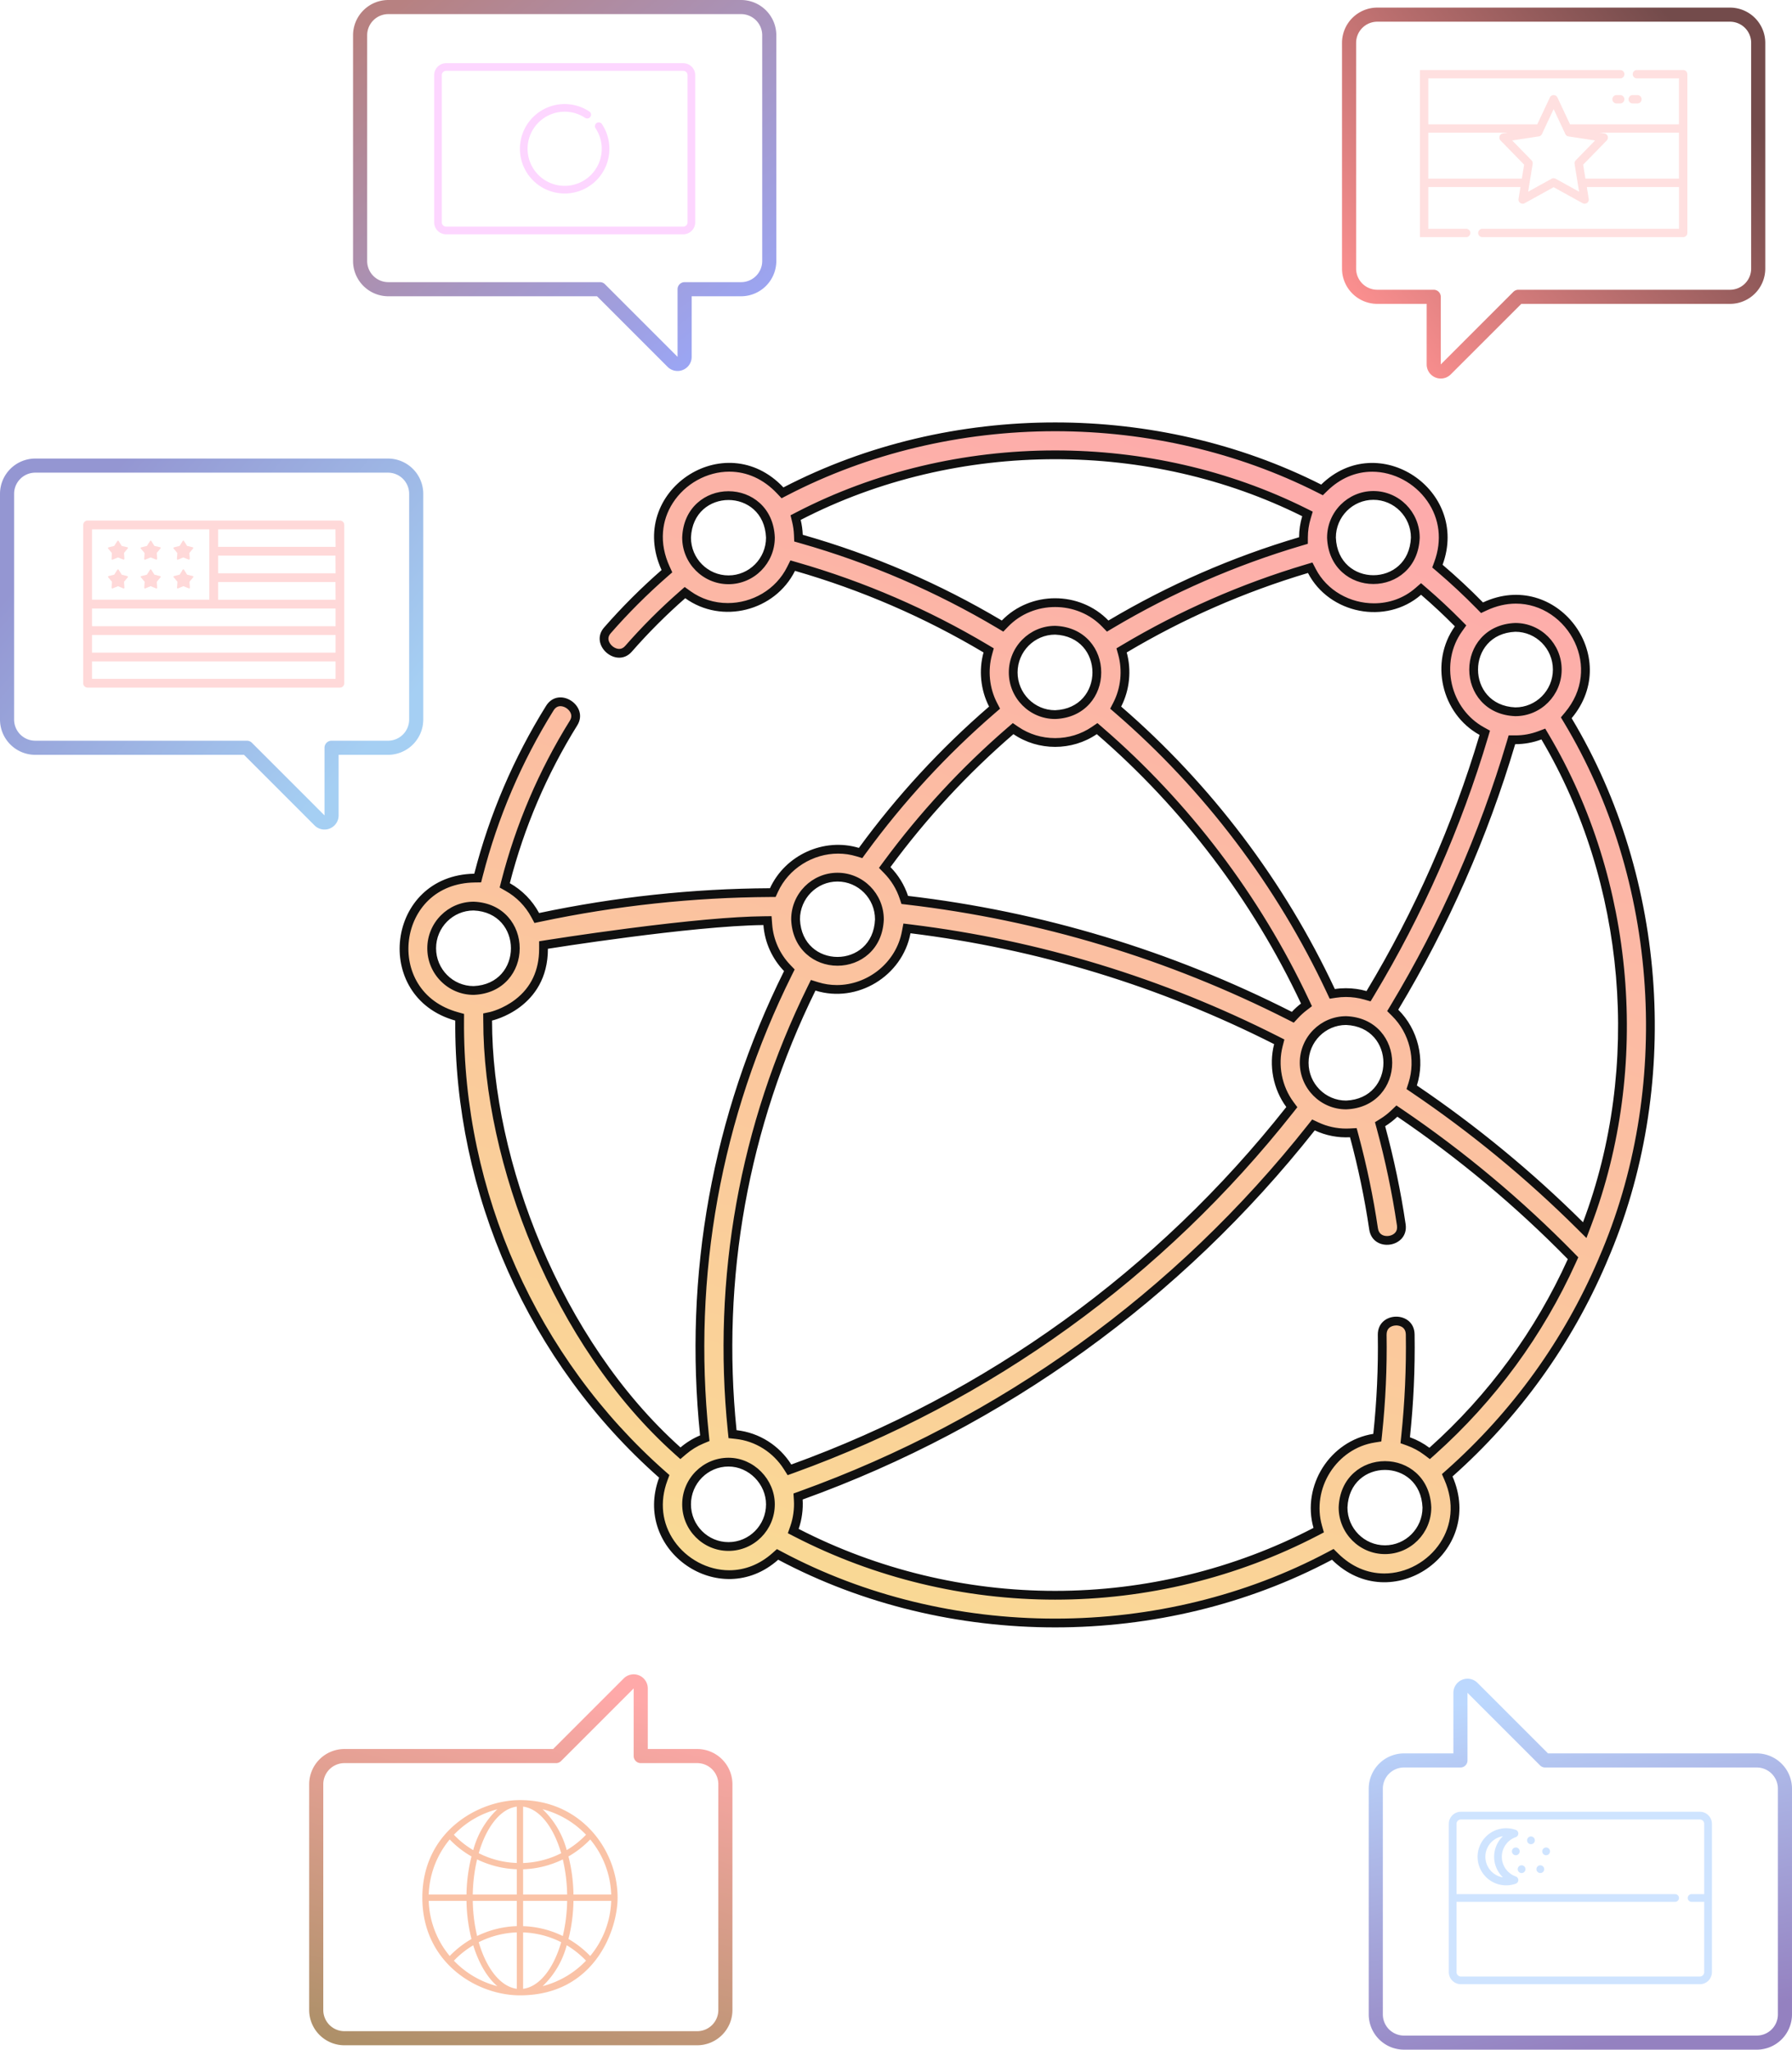 <svg xmlns="http://www.w3.org/2000/svg" xmlns:xlink="http://www.w3.org/1999/xlink" width="408.369" height="467.098" viewBox="0 0 408.369 467.098">
  <defs>
    <linearGradient id="linear-gradient" x1="0.062" y1="0.884" x2="0.946" y2="0.271" gradientUnits="objectBoundingBox">
      <stop offset="0" stop-color="#ff9191"/>
      <stop offset="1" stop-color="#734b4b"/>
    </linearGradient>
    <linearGradient id="linear-gradient-2" x1="0.783" y1="0.895" x2="0.039" y2="0.338" gradientUnits="objectBoundingBox">
      <stop offset="0" stop-color="#a5cff3"/>
      <stop offset="1" stop-color="#9496d2"/>
    </linearGradient>
    <linearGradient id="linear-gradient-3" x1="0.253" y1="0.057" x2="0.5" y2="1" gradientUnits="objectBoundingBox">
      <stop offset="0" stop-color="#bcd8fe"/>
      <stop offset="1" stop-color="#9481c0"/>
    </linearGradient>
    <linearGradient id="linear-gradient-4" x1="0.715" y1="0.048" x2="0.41" y2="1.079" gradientUnits="objectBoundingBox">
      <stop offset="0" stop-color="#ffa9a9"/>
      <stop offset="1" stop-color="#ae9069"/>
    </linearGradient>
    <linearGradient id="linear-gradient-5" x1="0.07" y1="0.046" x2="0.949" y2="1" gradientUnits="objectBoundingBox">
      <stop offset="0" stop-color="#b78181"/>
      <stop offset="1" stop-color="#98a9ff"/>
    </linearGradient>
    <linearGradient id="linear-gradient-6" x1="0.733" y1="0.041" x2="0.34" y2="1.089" gradientUnits="objectBoundingBox">
      <stop offset="0" stop-color="#fdabab"/>
      <stop offset="1" stop-color="#f9de92"/>
    </linearGradient>
  </defs>
  <g id="Group_544" data-name="Group 544" transform="translate(-1291 -327.497)">
    <path id="Path_74" data-name="Path 74" d="M88.417.5H8.038A8.047,8.047,0,0,0,0,8.538V59.981a8.047,8.047,0,0,0,8.038,8.037H19.291v13.8a3.215,3.215,0,0,0,5.488,2.273L40.856,68.019H88.417a8.047,8.047,0,0,0,8.038-8.037V8.538A8.047,8.047,0,0,0,88.417.5ZM93.24,59.981A4.823,4.823,0,0,1,88.417,64.8H40.19a1.611,1.611,0,0,0-1.136.471L22.506,81.822V66.411A1.608,1.608,0,0,0,20.9,64.8H8.038a4.823,4.823,0,0,1-4.823-4.822V8.538A4.823,4.823,0,0,1,8.038,3.715H88.417A4.823,4.823,0,0,1,93.24,8.538Zm0,0" transform="translate(1596.824 328.729)" fill="url(#linear-gradient)"/>
    <g id="Group_38" data-name="Group 38" transform="translate(3089.189 -905.804)">
      <path id="Path_97" data-name="Path 97" d="M59.977,25.551H49.5a.952.952,0,1,0,0,1.9h9.52V37.927H34.2L31.326,31.81a.952.952,0,0,0-1.724,0l-2.87,6.117H1.9V27.455H45.7a.952.952,0,0,0,0-1.9H1.9c-1.873.006-.123-.008-1.9,0V63.625c1.785.011.21,0,1.9,0h.073l8.495.006a.952.952,0,1,0,0-1.9H1.9v-9.52h21l-.438,2.7a.952.952,0,0,0,1.4.986l6.6-3.648,6.6,3.648a.952.952,0,0,0,1.4-.986l-.438-2.7h21v9.52H14.28a.952.952,0,1,0,0,1.9h45.7a.952.952,0,0,0,.952-.952V26.5A.952.952,0,0,0,59.977,25.551ZM1.9,50.3V39.831h18.1L18.9,40a.952.952,0,0,0-.538,1.606l5.376,5.511L23.216,50.3Zm29.021.024a.952.952,0,0,0-.922,0l-5.345,2.951,1.033-6.331a.952.952,0,0,0-.258-.818L21.016,41.6l6.062-.926a.952.952,0,0,0,.718-.537l2.668-5.682,2.666,5.685a.952.952,0,0,0,.718.537l6.062.926-4.418,4.529a.952.952,0,0,0-.258.818l1.033,6.331Zm6.788-.024-.52-3.185,5.376-5.511A.952.952,0,0,0,42.031,40l-1.11-.169h18.1V50.3Z" transform="translate(-1474.602 1223.71)" fill="#ffe0e0"/>
      <path id="Path_99" data-name="Path 99" d="M47.9,15h-.952a.952.952,0,0,0,0,1.9H47.9a.952.952,0,0,0,0-1.9Z" transform="translate(-1476.81 1239.973)" fill="#ffe0e0"/>
      <path id="Path_100" data-name="Path 100" d="M50.952,16.9H51.9a.952.952,0,1,0,0-1.9h-.952a.952.952,0,1,0,0,1.9Z" transform="translate(-1477.002 1239.973)" fill="#ffe0e0"/>
    </g>
    <path id="Path_103" data-name="Path 103" d="M8.038.5H88.417a8.047,8.047,0,0,1,8.038,8.038V59.981a8.047,8.047,0,0,1-8.038,8.037H77.165v13.8A3.215,3.215,0,0,1,71.676,84.1L55.6,68.019H8.038A8.047,8.047,0,0,1,0,59.981V8.538A8.047,8.047,0,0,1,8.038.5ZM3.215,59.981A4.823,4.823,0,0,0,8.038,64.8H56.266a1.611,1.611,0,0,1,1.136.471L73.95,81.822V66.411A1.608,1.608,0,0,1,75.557,64.8H88.417a4.823,4.823,0,0,0,4.823-4.822V8.538a4.823,4.823,0,0,0-4.823-4.823H8.038A4.823,4.823,0,0,0,3.215,8.538Zm0,0" transform="translate(1291 431.497)" fill="url(#linear-gradient-2)"/>
    <g id="flag" transform="translate(1309.965 446.121)">
      <g id="Group_25" data-name="Group 25" transform="translate(20.579 11.128)">
        <g id="Group_24" data-name="Group 24">
          <path id="Path_77" data-name="Path 77" d="M142.339,147.86l-1.319-.328L140.3,146.4a.162.162,0,0,0-.054-.054.167.167,0,0,0-.231.051l0,0-.686,1.128-1.3.328a.162.162,0,0,0-.066.036.167.167,0,0,0,0,.233l.853,1.027-.09,1.337a.176.176,0,0,0,0,.072.167.167,0,0,0,.215.1l1.241-.5,1.229.489a.167.167,0,0,0,.239-.161l-.09-1.337.847-1.021a.164.164,0,0,0-.078-.275Z" transform="translate(-137.923 -146.323)" fill="#ffd9d9"/>
        </g>
      </g>
      <g id="Group_27" data-name="Group 27" transform="translate(13.092 4.579)">
        <g id="Group_26" data-name="Group 26">
          <path id="Path_78" data-name="Path 78" d="M92.187,103.938l-1.307-.3-.716-1.128a.167.167,0,0,0-.231-.049.169.169,0,0,0-.049.049l-.716,1.128-1.3.328a.167.167,0,0,0-.089.269l.859,1.027-.09,1.337a.167.167,0,0,0,.227.167l1.241-.5,1.247.483a.2.2,0,0,0,.239-.178h0l-.09-1.337.847-1.021a.164.164,0,0,0-.078-.275Z" transform="translate(-87.745 -102.429)" fill="#ffd9d9"/>
        </g>
      </g>
      <g id="Group_29" data-name="Group 29" transform="translate(20.564 4.575)">
        <g id="Group_28" data-name="Group 28">
          <path id="Path_79" data-name="Path 79" d="M142.231,103.922l-1.3-.31-.716-1.128a.162.162,0,0,0-.054-.054.167.167,0,0,0-.231.051l0,0-.686,1.128-1.3.328a.167.167,0,0,0-.089.269l.853,1.027-.09,1.337a.171.171,0,0,0,0,.072.167.167,0,0,0,.215.1l1.241-.5,1.229.489a.2.2,0,0,0,.239-.178h0l-.09-1.337.847-1.021a.164.164,0,0,0-.078-.275Z" transform="translate(-137.825 -102.403)" fill="#ffd9d9"/>
        </g>
      </g>
      <g id="Group_31" data-name="Group 31" transform="translate(0 0)">
        <g id="Group_30" data-name="Group 30">
          <path id="Path_80" data-name="Path 80" d="M58.494,71.74H1a1,1,0,0,0-1,1V108.82a1,1,0,0,0,1,1H58.488a1,1,0,0,0,1-1V72.749A1,1,0,0,0,58.494,71.74ZM2.005,73.751H28.743V89.782H2.005Zm55.5,34.066H2.005v-3.975h55.5Zm0-5.968H2.005V97.815h55.5Zm0-6.028H2.005V91.787h55.5ZM30.748,89.794V85.759H57.479l.03,4.034Zm0-6.028V79.737H57.479l.03,4.029Zm0-6.028V73.751H57.479l.03,3.987Z" transform="translate(0 -71.74)" fill="#ffd9d9"/>
        </g>
      </g>
      <g id="Group_33" data-name="Group 33" transform="translate(5.658 11.128)">
        <g id="Group_32" data-name="Group 32">
          <path id="Path_81" data-name="Path 81" d="M42.339,147.866l-1.3-.334-.71-1.128a.169.169,0,0,0-.285,0l0,0-.716,1.128-1.3.328a.162.162,0,0,0-.066.036.167.167,0,0,0,0,.233l.853,1.027-.09,1.337a.167.167,0,0,0,.227.167l1.241-.5,1.218.5a.167.167,0,0,0,.239-.161l-.09-1.337.847-1.021a.164.164,0,0,0-.078-.275Z" transform="translate(-37.923 -146.323)" fill="#ffd9d9"/>
        </g>
      </g>
      <g id="Group_35" data-name="Group 35" transform="translate(5.644 4.579)">
        <g id="Group_34" data-name="Group 34">
          <path id="Path_82" data-name="Path 82" d="M42.255,103.938l-1.3-.3-.71-1.128a.167.167,0,0,0-.231-.049.169.169,0,0,0-.049.049l-.722,1.128-1.3.328a.167.167,0,0,0-.089.269l.853,1.027-.066,1.337a.167.167,0,0,0,.227.167l1.241-.5,1.218.483a.2.2,0,0,0,.239-.178h0l-.09-1.337.847-1.021a.164.164,0,0,0-.078-.275Z" transform="translate(-37.825 -102.429)" fill="#ffd9d9"/>
        </g>
      </g>
      <g id="Group_37" data-name="Group 37" transform="translate(13.101 11.128)">
        <g id="Group_36" data-name="Group 36">
          <path id="Path_83" data-name="Path 83" d="M92.237,147.866l-1.307-.334-.716-1.128a.169.169,0,0,0-.285,0l0,0-.716,1.128-1.3.328a.162.162,0,0,0-.066.036.167.167,0,0,0,0,.233l.853,1.027-.09,1.337a.167.167,0,0,0,.227.167l1.241-.5,1.235.5a.167.167,0,0,0,.239-.161l-.09-1.337.847-1.021a.164.164,0,0,0-.078-.275Z" transform="translate(-87.803 -146.323)" fill="#ffd9d9"/>
        </g>
      </g>
    </g>
    <path id="Path_102" data-name="Path 102" d="M88.417,85.036H8.038A8.047,8.047,0,0,1,0,77V25.555a8.047,8.047,0,0,1,8.038-8.037H19.291V3.714a3.215,3.215,0,0,1,5.488-2.273L40.856,17.518H88.417a8.047,8.047,0,0,1,8.038,8.037V77a8.047,8.047,0,0,1-8.038,8.038Zm4.823-59.481a4.823,4.823,0,0,0-4.823-4.822H40.19a1.611,1.611,0,0,1-1.136-.471L22.506,3.714v15.41A1.608,1.608,0,0,1,20.9,20.733H8.038a4.823,4.823,0,0,0-4.823,4.822V77a4.823,4.823,0,0,0,4.823,4.823H88.417A4.823,4.823,0,0,0,93.241,77Zm0,0" transform="translate(1602.913 709.559)" fill="url(#linear-gradient-3)"/>
    <g id="singapore" transform="translate(1621.164 740.377)">
      <path id="Path_90" data-name="Path 90" d="M57.2,88.177H2.756A2.759,2.759,0,0,0,0,90.933v33.792a2.759,2.759,0,0,0,2.756,2.756H57.2a2.759,2.759,0,0,0,2.756-2.756V90.933A2.759,2.759,0,0,0,57.2,88.177Zm0,37.547H2.756a1,1,0,0,1-1-1V108.707H51.567a.878.878,0,1,0,0-1.756H1.756V90.933a1,1,0,0,1,1-1H57.2a1,1,0,0,1,1,1v16.018H55.321a.878.878,0,0,0,0,1.756H58.2v16.018a1,1,0,0,1-1,1Z" transform="translate(0 -88.177)" fill="#cfe4ff"/>
      <path id="Path_91" data-name="Path 91" d="M64.793,131.229a4.746,4.746,0,0,1,0-8.954.878.878,0,0,0,0-1.656,6.51,6.51,0,1,0,0,12.265.878.878,0,0,0,0-1.656Zm-6.924-4.477a4.762,4.762,0,0,1,4.007-4.7,6.492,6.492,0,0,0,0,9.39A4.762,4.762,0,0,1,57.869,126.752Z" transform="translate(-49.541 -116.487)" fill="#cfe4ff"/>
      <path id="Path_92" data-name="Path 92" d="M153.23,136.274h-.009a.883.883,0,1,0,.009,0Z" transform="translate(-134.507 -130.642)" fill="#cfe4ff"/>
      <path id="Path_93" data-name="Path 93" d="M171.462,192.387h-.009a.883.883,0,1,0,.009,0Z" transform="translate(-150.604 -180.184)" fill="#cfe4ff"/>
      <path id="Path_94" data-name="Path 94" d="M135,192.387h-.009a.883.883,0,1,0,.009,0Z" transform="translate(-118.409 -180.184)" fill="#cfe4ff"/>
      <path id="Path_95" data-name="Path 95" d="M182.73,157.708h-.009a.883.883,0,1,0,.009,0Z" transform="translate(-160.553 -149.566)" fill="#cfe4ff"/>
      <path id="Path_96" data-name="Path 96" d="M123.72,157.708a.883.883,0,1,0,.009,0Z" transform="translate(-108.461 -149.566)" fill="#cfe4ff"/>
    </g>
    <g id="globe" transform="translate(1387.245 737.72)">
      <g id="Group_7" data-name="Group 7">
        <path id="Path_24" data-name="Path 24" d="M22.247,0C12.849,0,0,7.1,0,22.247,0,37.006,12.359,44.495,22.247,44.495c16.966,0,22.247-14.864,22.247-22.247C44.495,11.351,36.156,0,22.247,0ZM17.088,2.093A19.865,19.865,0,0,0,11.6,11.413,20.668,20.668,0,0,1,7.191,7.9,20.844,20.844,0,0,1,17.088,2.093ZM6.236,8.969A21.811,21.811,0,0,0,11.2,12.84a37.615,37.615,0,0,0-1.139,8.689H1.454A20.721,20.721,0,0,1,6.236,8.969Zm0,26.557a20.668,20.668,0,0,1-4.782-12.56h8.61A37.552,37.552,0,0,0,11.2,31.654,22.456,22.456,0,0,0,6.236,35.526ZM7.191,36.6A20.669,20.669,0,0,1,11.6,33.091c1.244,4.055,3.171,7.34,5.492,9.319A20.986,20.986,0,0,1,7.191,36.6Zm14.338,6.4c-3.731-.473-6.946-4.642-8.68-10.616a20.935,20.935,0,0,1,8.68-2.233Zm0-14.277a22.284,22.284,0,0,0-9.048,2.251,37.572,37.572,0,0,1-.99-8.014H21.529Zm0-7.2H11.491a37.572,37.572,0,0,1,.99-8.014,22.354,22.354,0,0,0,9.048,2.251Zm0-7.191a20.768,20.768,0,0,1-8.68-2.233C14.583,6.122,17.8,1.962,21.529,1.489ZM38.258,8.969a20.721,20.721,0,0,1,4.782,12.56h-8.6A37.551,37.551,0,0,0,33.3,12.84,22.209,22.209,0,0,0,38.258,8.969ZM37.3,7.892A20.669,20.669,0,0,1,32.9,11.4a19.954,19.954,0,0,0-5.492-9.319A20.986,20.986,0,0,1,37.3,7.892Zm-14.338-6.4c3.731.473,6.946,4.642,8.68,10.616a20.9,20.9,0,0,1-8.68,2.233Zm0,14.277a22.283,22.283,0,0,0,9.048-2.251A37.571,37.571,0,0,1,33,21.529H22.965Zm0,7.2H33a37.572,37.572,0,0,1-.99,8.014,22.005,22.005,0,0,0-9.048-2.251Zm0,20.04V30.156a20.768,20.768,0,0,1,8.68,2.233C29.911,38.372,26.7,42.533,22.965,43.006Zm4.441-.6A19.865,19.865,0,0,0,32.9,33.082,20.669,20.669,0,0,1,37.3,36.594,20.844,20.844,0,0,1,27.406,42.4Zm10.852-6.876A22.208,22.208,0,0,0,33.3,31.654a37.616,37.616,0,0,0,1.139-8.689h8.6A20.721,20.721,0,0,1,38.258,35.526Z" fill="#fac3a7"/>
      </g>
    </g>
    <path id="Path_107" data-name="Path 107" d="M8.038,85.036H88.417A8.047,8.047,0,0,0,96.456,77V25.555a8.047,8.047,0,0,0-8.038-8.037H77.165V3.714a3.215,3.215,0,0,0-5.488-2.273L55.6,17.518H8.038A8.047,8.047,0,0,0,0,25.555V77a8.047,8.047,0,0,0,8.038,8.038ZM3.215,25.555a4.823,4.823,0,0,1,4.823-4.822H56.266a1.611,1.611,0,0,0,1.136-.471L73.95,3.714v15.41a1.608,1.608,0,0,0,1.607,1.608H88.417a4.823,4.823,0,0,1,4.823,4.822V77a4.823,4.823,0,0,1-4.823,4.823H8.038A4.823,4.823,0,0,1,3.215,77Zm0,0" transform="translate(1361.456 708.559)" fill="url(#linear-gradient-4)"/>
    <path id="Path_101" data-name="Path 101" d="M8.038.5H88.417a8.047,8.047,0,0,1,8.038,8.038V59.981a8.047,8.047,0,0,1-8.038,8.037H77.165v13.8A3.215,3.215,0,0,1,71.676,84.1L55.6,68.019H8.038A8.047,8.047,0,0,1,0,59.981V8.538A8.047,8.047,0,0,1,8.038.5ZM3.215,59.981A4.823,4.823,0,0,0,8.038,64.8H56.266a1.611,1.611,0,0,1,1.136.471L73.95,81.822V66.411A1.608,1.608,0,0,1,75.557,64.8H88.417a4.823,4.823,0,0,0,4.823-4.822V8.538a4.823,4.823,0,0,0-4.823-4.823H8.038A4.823,4.823,0,0,0,3.215,8.538Zm0,0" transform="translate(1371.456 326.997)" fill="url(#linear-gradient-5)"/>
    <g id="japan" transform="translate(1389.938 341.896)">
      <path id="Path_84" data-name="Path 84" d="M56.756,88.178H2.734A2.737,2.737,0,0,0,0,90.912v33.531a2.737,2.737,0,0,0,2.734,2.734H56.756a2.737,2.737,0,0,0,2.734-2.734V90.912A2.737,2.737,0,0,0,56.756,88.178Zm.991,36.265a.993.993,0,0,1-.991.991H2.734a.992.992,0,0,1-.991-.991V90.912a.992.992,0,0,1,.991-.991H56.756a.992.992,0,0,1,.991.991Z" transform="translate(0 -88.178)" fill="#fdd6ff"/>
      <path id="Path_85" data-name="Path 85" d="M185.812,172.664a.871.871,0,0,0-.245,1.208,8.449,8.449,0,1,1-2.389-2.389.871.871,0,1,0,.962-1.453,10.193,10.193,0,1,0,2.88,2.88A.872.872,0,0,0,185.812,172.664Z" transform="translate(-148.779 -159.025)" fill="#fdd6ff"/>
    </g>
    <g id="global-network" transform="translate(1382.069 413.535)" fill="url(#linear-gradient-6)">
      <path d="M 149.378 283.827 C 127.231 283.827 105.572 278.535 86.742 268.522 L 86.128 268.196 L 85.608 268.658 C 82.554 271.374 78.925 272.81 75.113 272.81 C 72.537 272.81 69.933 272.145 67.582 270.887 C 65.259 269.645 63.247 267.861 61.763 265.729 C 60.341 263.686 59.452 261.427 59.121 259.013 C 58.763 256.4 59.082 253.722 60.07 251.052 L 60.308 250.409 L 59.795 249.955 C 52.521 243.53 45.907 236.261 40.136 228.352 C 34.439 220.544 29.547 212.089 25.595 203.222 C 21.646 194.36 18.628 185.068 16.625 175.605 C 14.599 166.031 13.606 156.254 13.675 146.546 L 13.681 145.781 L 12.945 145.575 C 8.718 144.394 5.384 141.968 3.304 138.561 C 1.43 135.489 0.662 131.742 1.141 128.009 C 1.619 124.287 3.304 120.874 5.883 118.398 C 8.753 115.643 12.607 114.147 17.028 114.072 L 17.79 114.059 L 17.979 113.321 C 21.428 99.905 26.889 87.133 34.213 75.359 C 34.81 74.399 35.65 73.892 36.642 73.892 C 37.856 73.892 39.134 74.665 39.749 75.771 C 40.12 76.44 40.402 77.496 39.633 78.731 C 32.639 89.976 27.427 102.173 24.143 114.982 L 23.952 115.726 L 24.621 116.102 C 27.283 117.601 29.454 119.815 30.898 122.506 L 31.253 123.167 L 31.986 123.012 C 49.224 119.368 66.859 117.473 84.402 117.379 L 85.039 117.375 L 85.305 116.796 C 86.582 114.017 88.656 111.667 91.304 110.002 C 93.914 108.361 96.893 107.494 99.921 107.494 C 101.434 107.494 102.93 107.714 104.367 108.148 L 105.046 108.353 L 105.464 107.781 C 114.051 96.021 123.982 85.241 134.982 75.739 L 135.578 75.225 L 135.217 74.525 C 134.327 72.798 133.749 70.83 133.544 68.831 C 133.34 66.835 133.507 64.79 134.027 62.916 L 134.231 62.181 L 133.575 61.79 C 120.086 53.753 105.552 47.462 90.376 43.094 L 89.576 42.864 L 89.204 43.609 C 87.863 46.3 85.769 48.544 83.149 50.099 C 80.616 51.601 77.723 52.395 74.781 52.395 C 71.467 52.395 68.317 51.386 65.671 49.477 L 65.025 49.011 L 64.426 49.536 C 60.061 53.363 55.936 57.491 52.165 61.806 C 51.564 62.494 50.849 62.843 50.04 62.843 C 48.76 62.843 47.419 61.935 46.852 60.685 C 46.511 59.935 46.322 58.792 47.358 57.606 C 51.351 53.036 55.722 48.666 60.351 44.618 L 60.912 44.129 L 60.603 43.451 C 59.339 40.675 58.807 37.869 59.021 35.112 C 59.218 32.584 60.026 30.201 61.424 28.028 C 62.884 25.759 64.926 23.853 67.328 22.514 C 69.755 21.162 72.452 20.447 75.129 20.447 C 79.461 20.447 83.474 22.273 86.733 25.726 L 87.251 26.275 L 87.92 25.927 C 106.464 16.312 127.719 11.23 149.389 11.23 C 159.838 11.23 170.244 12.413 180.319 14.744 C 190.566 17.116 200.404 20.662 209.56 25.286 L 210.198 25.608 L 210.71 25.108 C 213.822 22.067 217.597 20.46 221.627 20.46 C 226.815 20.46 231.94 23.185 235.001 27.573 C 236.434 29.626 237.332 31.897 237.67 34.322 C 238.037 36.948 237.722 39.64 236.735 42.323 L 236.494 42.978 L 237.025 43.43 C 240.186 46.12 243.26 48.988 246.163 51.954 L 246.658 52.461 L 247.3 52.161 C 249.636 51.072 252.021 50.52 254.39 50.52 C 257.432 50.52 260.402 51.444 262.978 53.192 C 265.452 54.871 267.435 57.205 268.714 59.942 C 269.961 62.61 270.453 65.516 270.137 68.345 C 269.789 71.469 268.503 74.378 266.315 76.994 L 265.858 77.54 L 266.225 78.15 C 276.928 95.973 283.331 116.888 284.739 138.634 C 286.145 160.332 282.52 181.881 274.256 200.953 L 274.239 200.994 L 274.225 201.036 C 274.184 201.16 274.129 201.29 274.059 201.433 L 274.048 201.457 L 274.037 201.48 C 270.128 210.602 265.207 219.31 259.412 227.364 C 253.559 235.498 246.783 243.006 239.272 249.681 L 238.73 250.163 L 239.02 250.828 C 240.218 253.577 240.698 256.353 240.449 259.078 C 240.219 261.582 239.39 263.94 237.985 266.084 C 234.972 270.684 229.76 273.542 224.385 273.542 C 224.385 273.542 224.384 273.542 224.384 273.542 C 220.251 273.541 216.375 271.868 213.173 268.701 L 212.65 268.184 L 212 268.529 C 193.175 278.537 171.52 283.827 149.378 283.827 Z M 208.247 170.322 L 207.755 170.944 C 192.652 190.054 175.05 206.912 155.439 221.049 C 135.829 235.186 114.317 246.523 91.502 254.747 L 90.795 255.002 L 90.843 255.752 C 90.977 257.849 90.673 260.087 89.987 262.054 L 89.701 262.875 L 90.474 263.272 C 99.498 267.915 109.107 271.486 119.033 273.886 C 128.969 276.288 139.178 277.506 149.377 277.506 C 159.658 277.506 169.948 276.268 179.96 273.827 C 189.962 271.388 199.637 267.76 208.718 263.043 L 209.442 262.667 L 209.219 261.883 C 207.991 257.552 208.719 252.826 211.216 248.917 C 212.408 247.051 213.989 245.419 215.788 244.196 C 217.688 242.906 219.792 242.07 222.043 241.712 L 222.799 241.591 L 222.88 240.83 C 223.681 233.291 224.028 225.668 223.912 218.173 C 223.898 217.256 224.17 216.507 224.721 215.947 C 225.304 215.355 226.176 215.016 227.114 215.016 C 228.673 215.016 230.262 215.961 230.295 218.074 C 230.414 225.787 230.059 233.634 229.238 241.398 L 229.156 242.178 L 229.895 242.444 C 231.394 242.982 232.798 243.739 234.069 244.693 L 234.725 245.186 L 235.337 244.639 C 242.097 238.593 248.235 231.825 253.581 224.522 C 258.872 217.295 263.428 209.49 267.123 201.322 L 267.405 200.699 L 266.926 200.211 C 255.07 188.103 241.95 177.138 227.928 167.619 L 227.259 167.165 L 226.675 167.725 C 225.87 168.496 224.989 169.181 224.056 169.762 L 223.425 170.155 L 223.62 170.873 C 225.601 178.175 227.163 185.642 228.261 193.067 C 228.405 194.045 228.196 194.868 227.639 195.514 C 227.03 196.219 226.046 196.641 225.008 196.641 C 223.716 196.641 222.234 195.947 221.946 194 C 220.902 186.944 219.421 179.836 217.545 172.871 L 217.335 172.091 L 216.527 172.133 C 216.253 172.147 215.975 172.155 215.699 172.155 C 213.381 172.155 211.052 171.637 208.965 170.658 L 208.247 170.322 Z M 224.545 247.941 C 222.129 247.941 219.85 248.793 218.13 250.34 C 216.199 252.075 215.115 254.541 214.994 257.47 L 214.993 257.491 L 214.993 257.511 C 214.993 262.813 219.278 267.126 224.545 267.126 C 229.812 267.126 234.098 262.813 234.098 257.511 L 234.098 257.491 L 234.097 257.47 C 233.977 254.541 232.893 252.076 230.962 250.34 C 229.241 248.793 226.962 247.941 224.545 247.941 Z M 74.944 247.168 C 69.677 247.168 65.392 251.481 65.392 256.782 C 65.392 262.084 69.677 266.397 74.944 266.397 C 80.211 266.397 84.497 262.084 84.497 256.782 C 84.497 254.326 83.469 251.873 81.678 250.054 C 79.845 248.193 77.453 247.168 74.944 247.168 Z M 94.243 138.495 L 93.865 139.263 C 86.199 154.852 80.766 171.365 77.718 188.343 C 74.669 205.323 74.019 222.699 75.784 239.988 L 75.866 240.793 L 76.671 240.88 C 79.095 241.144 81.372 241.943 83.438 243.255 C 85.428 244.52 87.147 246.246 88.41 248.244 L 88.839 248.924 L 89.595 248.651 C 111.823 240.612 132.779 229.54 151.884 215.743 C 170.988 201.946 188.134 185.5 202.846 166.861 L 203.319 166.262 L 202.866 165.648 C 201.486 163.774 200.516 161.542 200.061 159.193 C 199.607 156.846 199.673 154.413 200.253 152.159 L 200.453 151.38 L 199.736 151.017 C 173.531 137.761 145.54 129.227 116.54 125.652 L 115.609 125.538 L 115.435 126.459 C 114.746 130.102 112.739 133.423 109.784 135.81 C 106.88 138.156 103.275 139.447 99.634 139.447 C 98.082 139.447 96.543 139.213 95.061 138.75 L 94.243 138.495 Z M 83.828 123.761 L 82.89 123.772 C 78.176 123.824 69 124.349 52.053 126.551 C 41.933 127.867 33.715 129.177 33.633 129.19 L 32.791 129.324 L 32.791 130.177 C 32.791 133.087 32.171 135.699 30.948 137.94 C 29.97 139.731 28.603 141.301 26.884 142.605 C 23.91 144.86 20.874 145.552 20.844 145.558 L 20.06 145.732 L 20.059 146.535 C 20.059 162.691 24.071 181.068 31.356 198.281 C 35.141 207.224 39.708 215.644 44.932 223.309 C 50.464 231.428 56.657 238.579 63.339 244.565 L 63.989 245.147 L 64.654 244.581 C 65.921 243.503 67.335 242.635 68.857 242 L 69.543 241.714 L 69.467 240.974 C 67.589 222.897 68.264 204.731 71.474 186.98 C 74.683 169.23 80.412 151.98 88.5 135.708 L 88.813 135.077 L 88.325 134.57 C 85.751 131.894 84.179 128.387 83.899 124.696 L 83.828 123.761 Z M 253.476 82.547 L 253.263 83.265 C 246.99 104.404 238.058 124.686 226.714 143.548 L 226.309 144.221 L 226.867 144.774 C 231.106 148.972 232.675 155.352 230.862 161.029 L 230.635 161.742 L 231.254 162.161 C 244.725 171.283 257.415 181.729 268.97 193.209 L 270.065 194.297 L 270.61 192.852 C 273.936 184.043 276.266 174.703 277.536 165.092 C 278.786 155.631 279.004 145.962 278.182 136.353 C 277.359 126.732 275.5 117.24 272.656 108.14 C 269.761 98.875 265.859 90.066 261.059 81.959 L 260.631 81.237 L 259.846 81.533 C 258.056 82.208 256.183 82.55 254.279 82.55 L 254.225 82.55 L 253.476 82.547 Z M 215.685 146.543 C 210.418 146.543 206.133 150.856 206.133 156.157 C 206.133 161.459 210.418 165.772 215.685 165.772 L 215.705 165.772 L 215.726 165.771 C 218.638 165.65 221.089 164.557 222.813 162.611 C 224.347 160.88 225.192 158.588 225.192 156.158 C 225.192 153.728 224.348 151.436 222.814 149.705 C 221.09 147.758 218.639 146.665 215.726 146.544 L 215.706 146.543 L 215.685 146.543 Z M 139.807 80.007 L 139.225 80.509 C 128.757 89.541 119.277 99.789 111.048 110.968 L 110.544 111.653 L 111.139 112.261 C 112.843 114.001 114.147 116.139 114.908 118.444 L 115.108 119.049 L 115.742 119.123 C 146.131 122.68 175.445 131.537 202.871 145.448 L 203.542 145.788 L 204.054 145.238 C 204.66 144.589 205.321 143.988 206.018 143.451 L 206.656 142.961 L 206.314 142.233 C 200.801 130.508 194.01 119.291 186.129 108.893 C 178.247 98.494 169.297 88.944 159.528 80.51 L 158.946 80.007 L 158.311 80.441 C 155.696 82.225 152.607 83.168 149.377 83.168 C 149.377 83.168 149.377 83.168 149.377 83.168 C 146.146 83.168 143.056 82.225 140.442 80.44 L 139.807 80.007 Z M 215.634 140.166 C 217.138 140.166 218.67 140.378 220.064 140.779 L 220.802 140.991 L 221.197 140.334 C 232.237 121.992 240.939 102.275 247.06 81.73 L 247.29 80.959 L 246.587 80.57 C 242.666 78.398 239.832 74.572 238.811 70.074 C 238.32 67.913 238.27 65.637 238.664 63.492 C 239.08 61.229 239.962 59.138 241.287 57.277 L 241.774 56.593 L 241.184 55.995 C 238.707 53.486 236.096 51.048 233.422 48.748 L 232.767 48.185 L 232.115 48.751 C 230.704 49.975 229.096 50.915 227.337 51.545 C 225.655 52.146 223.874 52.452 222.044 52.452 C 219.168 52.452 216.336 51.698 213.856 50.272 C 211.283 48.794 209.219 46.652 207.887 44.08 L 207.506 43.346 L 206.713 43.582 C 192.149 47.922 178.175 54.048 165.179 61.791 L 164.523 62.182 L 164.727 62.918 C 165.793 66.76 165.359 70.991 163.536 74.526 L 163.175 75.225 L 163.771 75.74 C 173.895 84.491 183.167 94.399 191.329 105.188 C 199.491 115.978 206.518 127.616 212.214 139.778 L 212.531 140.456 L 213.271 140.343 C 214.036 140.225 214.831 140.166 215.634 140.166 Z M 16.858 120.452 C 11.591 120.452 7.306 124.765 7.306 130.067 C 7.306 132.63 8.3 135.042 10.104 136.86 C 11.91 138.679 14.309 139.681 16.858 139.681 L 16.879 139.681 L 16.899 139.68 C 19.811 139.559 22.262 138.466 23.986 136.52 C 25.52 134.788 26.365 132.497 26.365 130.067 C 26.365 127.637 25.521 125.345 23.987 123.614 C 22.263 121.667 19.812 120.574 16.899 120.453 L 16.879 120.452 L 16.858 120.452 Z M 99.782 113.854 C 94.516 113.854 90.231 118.167 90.23 123.469 L 90.23 123.489 L 90.231 123.51 C 90.351 126.439 91.435 128.904 93.366 130.64 C 95.087 132.187 97.365 133.039 99.782 133.039 C 102.199 133.039 104.477 132.187 106.198 130.64 C 108.129 128.904 109.213 126.439 109.334 123.51 L 109.334 123.489 L 109.334 123.469 C 109.334 118.167 105.049 113.854 99.782 113.854 Z M 149.377 57.586 C 144.11 57.586 139.825 61.899 139.825 67.201 C 139.825 72.502 144.11 76.815 149.377 76.815 L 149.397 76.815 L 149.418 76.814 C 152.33 76.693 154.781 75.6 156.506 73.654 C 158.039 71.923 158.884 69.631 158.884 67.201 C 158.885 64.771 158.04 62.479 156.506 60.748 C 154.782 58.802 152.331 57.708 149.418 57.587 L 149.397 57.586 L 149.377 57.586 Z M 254.238 56.937 L 254.217 56.938 C 251.305 57.059 248.854 58.152 247.129 60.099 C 245.595 61.83 244.75 64.121 244.75 66.551 C 244.75 68.982 245.595 71.273 247.128 73.005 C 248.853 74.951 251.304 76.044 254.217 76.166 L 254.237 76.167 L 254.258 76.167 C 259.525 76.167 263.81 71.854 263.81 66.552 C 263.81 61.251 259.525 56.937 254.258 56.937 L 254.238 56.937 Z M 149.376 51.297 C 151.503 51.297 153.566 51.699 155.51 52.492 C 157.524 53.314 159.306 54.518 160.806 56.069 L 161.356 56.638 L 162.036 56.234 C 175.568 48.185 190.109 41.833 205.256 37.352 L 205.968 37.141 L 205.972 36.398 C 205.98 34.866 206.205 33.349 206.642 31.889 L 206.883 31.083 L 206.129 30.707 C 197.476 26.396 188.191 23.089 178.534 20.881 C 169.042 18.71 159.24 17.609 149.4 17.609 C 128.799 17.609 108.582 22.433 90.935 31.558 L 90.237 31.919 L 90.423 32.683 C 90.676 33.722 90.825 34.795 90.865 35.874 L 90.892 36.599 L 91.59 36.798 C 107.436 41.308 122.619 47.847 136.718 56.233 L 137.398 56.638 L 137.948 56.069 C 139.448 54.517 141.23 53.313 143.244 52.491 C 145.186 51.699 147.25 51.297 149.376 51.297 Z M 74.944 26.909 C 72.528 26.909 70.249 27.761 68.528 29.308 C 66.598 31.043 65.514 33.509 65.393 36.438 L 65.392 36.458 L 65.392 36.479 C 65.392 41.781 69.677 46.094 74.944 46.094 C 80.211 46.094 84.497 41.781 84.497 36.479 L 84.497 36.459 L 84.496 36.438 C 84.376 33.509 83.292 31.044 81.361 29.308 C 79.64 27.761 77.361 26.909 74.944 26.909 Z M 221.905 26.865 C 216.638 26.865 212.353 31.178 212.353 36.48 L 212.353 36.5 L 212.354 36.521 C 212.475 39.45 213.559 41.915 215.489 43.651 C 217.21 45.198 219.489 46.05 221.906 46.05 C 224.322 46.05 226.601 45.198 228.322 43.651 C 230.252 41.915 231.336 39.45 231.457 36.521 L 231.458 36.5 L 231.458 36.48 C 231.458 31.178 227.173 26.865 221.905 26.865 Z" stroke="none"/>
      <path d="M 149.378 282.827 C 171.357 282.827 192.849 277.578 211.531 267.646 L 212.83 266.956 L 213.876 267.99 C 216.887 270.968 220.52 272.541 224.385 272.542 C 226.867 272.542 229.372 271.882 231.629 270.634 C 233.865 269.398 235.774 267.635 237.149 265.536 C 238.463 263.53 239.238 261.326 239.453 258.986 C 239.687 256.431 239.233 253.82 238.103 251.227 L 237.524 249.897 L 238.608 248.934 C 246.064 242.307 252.79 234.854 258.6 226.78 C 264.353 218.785 269.238 210.141 273.118 201.087 L 273.139 201.039 L 273.162 200.992 C 273.211 200.892 273.249 200.801 273.275 200.722 L 273.303 200.637 L 273.339 200.556 C 281.54 181.628 285.137 160.239 283.741 138.699 C 282.343 117.111 275.989 96.352 265.367 78.665 L 264.634 77.444 L 265.548 76.352 C 267.607 73.89 268.817 71.159 269.143 68.234 C 269.438 65.587 268.977 62.866 267.808 60.365 C 266.606 57.792 264.741 55.597 262.416 54.02 C 260.007 52.384 257.231 51.52 254.39 51.52 C 252.168 51.52 249.925 52.041 247.723 53.068 L 246.439 53.666 L 245.448 52.654 C 242.567 49.709 239.515 46.862 236.377 44.191 L 235.315 43.287 L 235.797 41.978 C 237.585 37.115 237.012 32.202 234.181 28.145 C 231.304 24.021 226.494 21.46 221.627 21.46 C 217.863 21.46 214.33 22.969 211.408 25.823 L 210.386 26.823 L 209.109 26.178 C 191.038 17.053 170.387 12.23 149.389 12.23 C 127.879 12.23 106.782 17.274 88.381 26.815 L 87.041 27.51 L 86.005 26.412 C 82.94 23.164 79.179 21.447 75.129 21.447 C 72.622 21.447 70.093 22.118 67.815 23.387 C 65.556 24.646 63.636 26.438 62.265 28.569 C 60.958 30.601 60.202 32.829 60.018 35.19 C 59.817 37.776 60.32 40.416 61.513 43.037 L 62.13 44.391 L 61.01 45.371 C 56.414 49.39 52.074 53.727 48.111 58.264 C 47.553 58.903 47.438 59.56 47.762 60.272 C 48.169 61.167 49.148 61.843 50.04 61.843 C 50.555 61.843 51.004 61.615 51.412 61.148 C 55.212 56.8 59.368 52.64 63.767 48.784 L 64.964 47.734 L 66.255 48.666 C 68.731 50.451 71.679 51.395 74.781 51.395 C 77.543 51.395 80.26 50.649 82.639 49.239 C 85.093 47.783 87.054 45.682 88.309 43.163 L 89.052 41.672 L 90.652 42.133 C 105.911 46.525 120.524 52.85 134.087 60.931 L 135.398 61.712 L 134.99 63.184 C 134.504 64.938 134.348 66.856 134.539 68.729 C 134.731 70.605 135.273 72.45 136.106 74.066 L 136.827 75.467 L 135.635 76.496 C 124.693 85.948 114.814 96.672 106.271 108.37 L 105.435 109.515 L 104.078 109.105 C 102.734 108.699 101.336 108.494 99.921 108.494 C 97.082 108.494 94.286 109.308 91.837 110.848 C 89.353 112.41 87.409 114.611 86.214 117.213 L 85.682 118.372 L 84.407 118.379 C 66.932 118.473 49.364 120.36 32.193 123.99 L 30.726 124.3 L 30.017 122.979 C 28.663 120.455 26.627 118.379 24.13 116.974 L 22.793 116.221 L 23.174 114.734 C 26.484 101.825 31.736 89.535 38.784 78.203 C 39.201 77.534 39.23 76.897 38.875 76.257 C 38.435 75.466 37.496 74.892 36.642 74.892 C 35.996 74.892 35.479 75.217 35.062 75.888 C 27.792 87.575 22.371 100.253 18.948 113.57 L 18.569 115.046 L 17.045 115.071 C 12.881 115.142 9.26 116.542 6.576 119.119 C 4.16 121.438 2.582 124.64 2.133 128.136 C 1.682 131.645 2.401 135.162 4.158 138.04 C 6.103 141.227 9.235 143.5 13.214 144.612 L 14.686 145.024 L 14.675 146.553 C 14.607 156.189 15.592 165.894 17.604 175.398 C 19.592 184.793 22.588 194.017 26.509 202.815 C 30.432 211.618 35.289 220.012 40.944 227.763 C 46.672 235.614 53.237 242.828 60.457 249.206 L 61.484 250.113 L 61.008 251.399 C 59.217 256.238 59.776 261.125 62.584 265.158 C 65.44 269.261 70.241 271.81 75.113 271.81 C 78.676 271.81 82.076 270.461 84.944 267.911 L 85.983 266.986 L 87.212 267.64 C 105.897 277.575 127.394 282.827 149.378 282.827 M 207.954 169.08 L 209.389 169.753 C 211.344 170.67 213.527 171.155 215.699 171.155 C 215.957 171.155 216.218 171.148 216.475 171.134 L 218.09 171.05 L 218.511 172.611 C 220.397 179.613 221.886 186.76 222.935 193.854 C 223.024 194.459 223.264 194.917 223.647 195.216 C 223.998 195.49 224.482 195.641 225.008 195.641 C 225.748 195.641 226.466 195.342 226.882 194.86 C 227.246 194.439 227.373 193.9 227.272 193.213 C 226.179 185.827 224.626 178.399 222.655 171.135 L 222.265 169.699 L 223.528 168.913 C 224.402 168.369 225.228 167.726 225.983 167.003 L 227.151 165.883 L 228.49 166.792 C 242.566 176.348 255.738 187.356 267.641 199.511 L 268.598 200.488 L 268.034 201.735 C 264.311 209.965 259.72 217.83 254.388 225.113 C 249.001 232.471 242.815 239.292 236.003 245.384 L 234.781 246.478 L 233.469 245.493 C 232.278 244.599 230.962 243.889 229.557 243.385 L 228.079 242.854 L 228.244 241.292 C 229.06 233.569 229.414 225.762 229.295 218.09 C 229.264 216.116 227.472 216.016 227.114 216.016 C 226.452 216.016 225.824 216.252 225.433 216.649 C 225.077 217.011 224.902 217.518 224.912 218.158 C 225.029 225.693 224.68 233.356 223.875 240.935 L 223.713 242.459 L 222.2 242.699 C 220.095 243.034 218.127 243.816 216.35 245.023 C 214.662 246.17 213.178 247.703 212.058 249.456 C 209.715 253.124 209.031 257.554 210.181 261.61 L 210.626 263.179 L 209.179 263.931 C 200.027 268.684 190.276 272.34 180.197 274.798 C 170.108 277.259 159.738 278.506 149.377 278.506 C 139.099 278.506 128.811 277.279 118.798 274.858 C 108.795 272.439 99.111 268.84 90.016 264.162 L 88.47 263.366 L 89.043 261.724 C 89.686 259.881 89.971 257.782 89.845 255.816 L 89.75 254.316 L 91.163 253.806 C 113.891 245.614 135.319 234.32 154.855 220.238 C 174.39 206.155 191.925 189.362 206.971 170.324 L 207.954 169.08 M 224.545 246.941 C 227.209 246.941 229.725 247.884 231.63 249.596 C 233.766 251.516 234.965 254.225 235.096 257.429 L 235.098 257.511 C 235.098 263.364 230.364 268.126 224.545 268.126 C 218.727 268.126 213.993 263.364 213.993 257.511 L 213.995 257.429 C 214.127 254.225 215.325 251.516 217.461 249.596 C 219.365 247.884 221.881 246.941 224.545 246.941 M 74.944 246.168 C 76.357 246.168 77.738 246.461 79.05 247.039 C 80.295 247.587 81.418 248.366 82.39 249.352 C 83.356 250.333 84.117 251.464 84.653 252.714 C 85.213 254.02 85.497 255.389 85.497 256.782 C 85.497 262.635 80.763 267.397 74.944 267.397 C 69.126 267.397 64.392 262.635 64.392 256.782 C 64.392 250.929 69.126 246.168 74.944 246.168 M 93.724 137.285 L 95.359 137.795 C 96.745 138.228 98.183 138.447 99.634 138.447 C 103.048 138.447 106.429 137.234 109.156 135.032 C 111.926 132.794 113.807 129.684 114.452 126.273 L 114.801 124.431 L 116.662 124.66 C 145.777 128.249 173.879 136.817 200.187 150.125 L 201.622 150.851 L 201.221 152.408 C 200.678 154.52 200.616 156.8 201.043 159.003 C 201.469 161.207 202.378 163.3 203.671 165.055 L 204.576 166.283 L 203.631 167.48 C 188.861 186.192 171.648 202.703 152.469 216.554 C 133.289 230.406 112.25 241.521 89.935 249.591 L 88.423 250.138 L 87.564 248.778 C 86.38 246.904 84.768 245.286 82.901 244.099 C 80.966 242.87 78.834 242.121 76.563 241.875 L 74.953 241.7 L 74.789 240.089 C 73.014 222.708 73.669 205.238 76.734 188.166 C 79.798 171.096 85.26 154.494 92.968 138.822 L 93.724 137.285 M 20.629 144.582 C 20.738 144.556 23.577 143.878 26.338 141.764 C 29.956 138.992 31.791 135.093 31.791 130.177 L 31.791 128.472 L 33.476 128.202 C 33.557 128.189 41.79 126.877 51.924 125.56 C 65.569 123.787 75.983 122.849 82.879 122.772 L 84.754 122.751 L 84.896 124.62 C 85.159 128.08 86.632 131.367 89.046 133.876 L 90.022 134.892 L 89.395 136.153 C 81.349 152.34 75.651 169.501 72.458 187.158 C 69.265 204.816 68.593 222.888 70.461 240.871 L 70.615 242.351 L 69.241 242.923 C 67.816 243.518 66.491 244.332 65.303 245.343 L 63.973 246.475 L 62.672 245.31 C 55.93 239.27 49.683 232.057 44.105 223.873 C 38.845 216.153 34.245 207.674 30.435 198.671 C 23.099 181.337 19.059 162.822 19.059 146.535 L 19.045 144.916 L 20.629 144.582 M 252.73 81.544 L 254.279 81.55 C 256.062 81.55 257.816 81.229 259.493 80.597 L 261.064 80.005 L 261.919 81.45 C 266.759 89.623 270.692 98.503 273.611 107.842 C 276.476 117.011 278.349 126.575 279.178 136.268 C 280.006 145.949 279.787 155.691 278.527 165.223 C 277.247 174.91 274.898 184.324 271.546 193.205 L 270.456 196.094 L 268.265 193.918 C 256.754 182.482 244.113 172.076 230.694 162.989 L 229.455 162.15 L 229.91 160.725 C 231.609 155.403 230.138 149.421 226.163 145.485 L 225.047 144.379 L 225.857 143.033 C 237.158 124.243 246.056 104.039 252.304 82.981 L 252.73 81.544 M 215.685 145.543 L 215.768 145.545 C 218.958 145.677 221.654 146.887 223.563 149.042 C 225.258 150.956 226.192 153.483 226.192 156.158 C 226.192 158.832 225.258 161.36 223.562 163.274 C 221.653 165.429 218.957 166.638 215.768 166.77 L 215.685 166.772 C 209.866 166.772 205.133 162.01 205.133 156.157 C 205.133 150.304 209.866 145.543 215.685 145.543 M 139.735 78.747 L 141.005 79.614 C 143.453 81.285 146.348 82.168 149.377 82.168 C 152.405 82.168 155.299 81.285 157.747 79.615 L 159.017 78.748 L 160.181 79.753 C 170.003 88.233 179.001 97.834 186.926 108.289 C 194.849 118.742 201.677 130.019 207.219 141.807 L 207.904 143.264 L 206.628 144.244 C 205.974 144.747 205.354 145.311 204.786 145.92 L 203.76 147.02 L 202.418 146.34 C 175.098 132.483 145.897 123.66 115.625 120.116 L 114.359 119.968 L 113.959 118.757 C 113.245 116.596 112.023 114.592 110.425 112.96 L 109.234 111.745 L 110.243 110.375 C 118.516 99.136 128.047 88.833 138.571 79.752 L 139.735 78.747 M 215.634 141.166 C 214.882 141.166 214.137 141.222 213.422 141.331 L 211.943 141.558 L 211.308 140.202 C 205.642 128.103 198.652 116.525 190.531 105.791 C 182.412 95.058 173.188 85.202 163.117 76.497 L 161.926 75.467 L 162.647 74.067 C 163.481 72.45 164.023 70.605 164.215 68.731 C 164.407 66.86 164.251 64.942 163.764 63.185 L 163.356 61.714 L 164.667 60.932 C 177.734 53.147 191.784 46.987 206.427 42.624 L 208.013 42.151 L 208.774 43.62 C 210.018 46.022 211.948 48.022 214.354 49.405 C 216.683 50.744 219.343 51.452 222.044 51.452 C 223.759 51.452 225.426 51.166 227 50.603 C 228.642 50.016 230.142 49.139 231.459 47.996 L 232.764 46.863 L 234.074 47.99 C 236.768 50.308 239.4 52.764 241.895 55.292 L 243.076 56.488 L 242.102 57.857 C 240.863 59.598 240.037 61.554 239.648 63.673 C 239.277 65.686 239.325 67.823 239.786 69.853 C 240.744 74.074 243.399 77.661 247.071 79.695 L 248.478 80.474 L 248.019 82.016 C 241.873 102.641 233.137 122.435 222.054 140.849 L 221.263 142.164 L 219.788 141.74 C 218.482 141.365 217.046 141.166 215.634 141.166 M 16.858 119.452 L 16.941 119.454 C 20.131 119.587 22.827 120.796 24.736 122.951 C 26.432 124.865 27.365 127.392 27.365 130.067 C 27.365 132.741 26.431 135.269 24.735 137.183 C 22.826 139.338 20.131 140.547 16.941 140.679 L 16.858 140.681 C 14.041 140.681 11.39 139.574 9.394 137.564 C 7.403 135.558 6.306 132.896 6.306 130.067 C 6.306 124.214 11.039 119.452 16.858 119.452 M 99.782 112.854 C 105.601 112.854 110.334 117.616 110.334 123.469 L 110.333 123.551 C 110.201 126.755 109.002 129.464 106.867 131.384 C 104.962 133.096 102.446 134.039 99.782 134.039 C 97.118 134.039 94.602 133.096 92.697 131.384 C 90.562 129.464 89.363 126.755 89.232 123.551 L 89.23 123.468 C 89.231 117.616 93.964 112.854 99.782 112.854 M 149.377 56.586 L 149.46 56.588 C 152.65 56.721 155.346 57.93 157.255 60.085 C 158.951 61.999 159.885 64.527 159.884 67.201 C 159.884 69.876 158.95 72.403 157.254 74.317 C 155.345 76.472 152.649 77.681 149.46 77.813 L 149.377 77.815 C 143.558 77.815 138.825 73.054 138.825 67.201 C 138.825 61.348 143.558 56.586 149.377 56.586 M 254.217 55.937 L 254.258 55.937 C 260.077 55.937 264.81 60.699 264.81 66.552 C 264.81 72.405 260.077 77.167 254.258 77.167 L 254.175 77.165 C 250.985 77.032 248.289 75.823 246.38 73.668 C 244.684 71.753 243.75 69.226 243.75 66.551 C 243.75 63.877 244.685 61.35 246.381 59.435 C 248.29 57.281 250.985 56.072 254.175 55.939 L 254.217 55.937 M 149.376 52.297 C 147.38 52.297 145.444 52.674 143.622 53.417 C 141.737 54.187 140.07 55.312 138.667 56.764 L 137.567 57.902 L 136.207 57.093 C 122.182 48.751 107.079 42.246 91.317 37.76 L 89.92 37.362 L 89.866 35.911 C 89.828 34.9 89.688 33.893 89.451 32.919 L 89.08 31.392 L 90.476 30.67 C 108.264 21.471 128.639 16.609 149.4 16.609 C 159.315 16.609 169.192 17.718 178.757 19.906 C 188.491 22.132 197.851 25.465 206.575 29.812 L 208.082 30.563 L 207.6 32.175 C 207.19 33.544 206.979 34.967 206.972 36.403 L 206.964 37.889 L 205.539 38.311 C 190.473 42.768 176.008 49.087 162.547 57.093 L 161.187 57.902 L 160.087 56.764 C 158.684 55.313 157.017 54.187 155.132 53.418 C 153.309 52.674 151.373 52.297 149.376 52.297 M 74.944 25.909 C 77.608 25.909 80.124 26.852 82.029 28.564 C 84.165 30.484 85.364 33.193 85.495 36.397 L 85.497 36.479 C 85.497 42.332 80.763 47.094 74.944 47.094 C 69.126 47.094 64.392 42.332 64.392 36.479 L 64.394 36.397 C 64.526 33.192 65.724 30.484 67.86 28.564 C 69.764 26.852 72.28 25.909 74.944 25.909 M 221.905 25.865 C 227.724 25.865 232.458 30.627 232.458 36.48 L 232.456 36.562 C 232.324 39.766 231.126 42.475 228.99 44.394 C 227.085 46.107 224.57 47.05 221.906 47.05 C 219.242 47.05 216.725 46.107 214.821 44.395 C 212.685 42.475 211.487 39.766 211.355 36.562 L 211.353 36.48 C 211.353 30.627 216.087 25.865 221.905 25.865 M 149.378 284.827 C 127.495 284.827 105.605 279.685 86.273 269.405 C 73.024 281.187 52.949 267.409 59.132 250.705 C 29.489 224.518 12.394 186.077 12.675 146.538 C -6.442 141.194 -3.071 113.413 17.011 113.072 C 20.483 99.564 25.973 86.714 33.364 74.831 C 36.261 70.174 43.253 74.805 40.483 79.26 C 33.531 90.436 28.37 102.524 25.111 115.231 C 27.926 116.815 30.248 119.18 31.779 122.033 C 49.122 118.367 66.787 116.473 84.397 116.379 C 87.869 108.817 96.671 104.778 104.656 107.191 C 113.306 95.346 123.267 84.537 134.328 74.983 C 132.397 71.237 131.938 66.706 133.063 62.649 C 119.624 54.642 105.202 48.402 90.099 44.055 C 85.523 53.239 73.427 56.304 65.086 50.288 C 60.772 54.069 56.688 58.15 52.918 62.464 C 49.444 66.44 43.107 60.952 46.605 56.948 C 50.657 52.31 55.051 47.925 59.693 43.866 C 51.587 26.064 74.072 10.852 87.46 25.04 C 106.496 15.169 127.94 10.23 149.389 10.23 C 170.346 10.23 191.308 14.949 210.011 24.393 C 223.031 11.67 243.938 25.639 237.674 42.668 C 240.865 45.385 243.945 48.258 246.878 51.255 C 263.569 43.472 278.833 63.588 267.082 77.635 C 289.093 114.286 292.121 162.237 275.174 201.351 C 275.115 201.53 275.04 201.704 274.957 201.874 L 274.957 201.874 C 267.083 220.244 255.215 236.851 239.937 250.429 C 247.527 267.85 225.945 282.739 212.47 269.412 C 193.136 279.69 171.261 284.827 149.378 284.827 Z M 208.54 171.564 C 178.076 210.111 137.861 239.1 91.841 255.688 C 91.983 257.908 91.661 260.291 90.931 262.383 C 108.913 271.634 129.032 276.506 149.377 276.506 C 169.888 276.506 190.163 271.553 208.257 262.156 C 205.533 252.548 211.999 242.296 221.886 240.724 C 222.682 233.233 223.028 225.669 222.912 218.189 C 222.827 212.711 231.21 212.583 231.295 218.059 C 231.415 225.841 231.057 233.71 230.233 241.503 C 231.836 242.078 233.33 242.888 234.67 243.894 C 248.22 231.775 258.884 217.108 266.212 200.91 C 254.397 188.845 241.355 177.943 227.367 168.447 C 226.518 169.26 225.587 169.987 224.585 170.611 C 226.575 177.945 228.143 185.433 229.25 192.921 C 230.051 198.339 221.755 199.545 220.956 194.147 C 219.913 187.096 218.442 180.044 216.58 173.132 C 213.82 173.276 211.043 172.738 208.54 171.564 Z M 224.545 248.941 C 220.387 248.941 216.229 251.797 215.993 257.511 C 215.993 262.261 219.83 266.126 224.545 266.126 C 229.261 266.126 233.098 262.261 233.098 257.511 C 232.863 251.798 228.704 248.941 224.545 248.941 Z M 74.944 248.168 C 70.229 248.168 66.392 252.032 66.392 256.782 C 66.392 261.533 70.229 265.397 74.944 265.397 C 79.66 265.397 83.497 261.533 83.497 256.782 C 83.497 252.197 79.597 248.168 74.944 248.168 Z M 94.763 139.705 C 79.441 170.858 73.251 205.331 76.779 239.886 C 82.026 240.456 86.56 243.442 89.255 247.711 C 133.743 231.621 172.614 203.548 202.061 166.241 C 199.068 162.179 198.028 156.793 199.284 151.91 C 173.16 138.694 145.322 130.208 116.417 126.645 C 114.569 136.415 104.281 142.675 94.763 139.705 Z M 82.901 124.771 C 66.463 124.955 33.791 130.177 33.791 130.177 C 33.791 143.758 21.059 146.535 21.059 146.535 L 21.059 146.535 C 21.059 178.271 36.658 219.32 64.006 243.82 C 65.335 242.689 66.839 241.758 68.472 241.077 C 64.679 204.564 71.268 168.128 87.604 135.263 C 84.944 132.497 83.21 128.833 82.901 124.771 Z M 254.221 83.55 C 247.921 104.782 238.971 125.108 227.571 144.064 C 232.067 148.516 233.74 155.302 231.815 161.333 C 245.373 170.513 258.071 180.971 269.675 192.499 C 283.033 157.108 279.503 115.072 260.198 82.469 C 258.339 83.17 256.32 83.557 254.221 83.55 Z M 215.685 147.543 C 210.969 147.543 207.133 151.407 207.133 156.157 C 207.133 160.908 210.969 164.772 215.685 164.772 C 227.026 164.301 227.03 148.015 215.685 147.543 Z M 139.878 81.266 C 129.45 90.264 120.047 100.43 111.853 111.561 C 113.65 113.395 115.033 115.635 115.858 118.13 C 146.388 121.704 175.78 130.586 203.323 144.556 C 203.965 143.868 204.662 143.232 205.409 142.658 C 194.392 119.226 178.398 98.124 158.874 81.267 C 153.205 85.135 145.546 85.135 139.878 81.266 Z M 215.634 139.166 C 217.229 139.166 218.839 139.386 220.34 139.818 C 231.347 121.531 239.999 101.925 246.102 81.444 C 237.367 76.606 234.678 64.838 240.472 56.697 L 240.472 56.697 C 238.005 54.198 235.43 51.794 232.77 49.506 C 224.745 56.471 211.818 53.844 206.999 44.54 C 192.5 48.861 178.635 54.938 165.691 62.65 C 166.818 66.713 166.357 71.236 164.425 74.984 C 184.874 92.659 201.615 114.787 213.119 139.354 C 213.941 139.228 214.785 139.166 215.634 139.166 Z M 16.858 121.452 C 12.142 121.452 8.306 125.316 8.306 130.067 C 8.306 134.817 12.143 138.681 16.858 138.681 C 28.199 138.21 28.203 121.924 16.858 121.452 Z M 99.782 114.854 C 95.067 114.854 91.23 118.718 91.23 123.469 C 91.699 134.894 107.864 134.897 108.334 123.469 C 108.334 118.718 104.498 114.854 99.782 114.854 Z M 149.377 58.586 C 144.661 58.586 140.825 62.451 140.825 67.201 C 140.825 71.951 144.661 75.815 149.377 75.815 C 160.719 75.344 160.722 59.059 149.377 58.586 Z M 254.258 57.937 C 242.916 58.408 242.913 74.694 254.258 75.167 C 258.974 75.167 262.81 71.302 262.81 66.552 C 262.81 61.802 258.974 57.937 254.258 57.937 Z M 149.376 50.297 C 153.814 50.297 158.253 51.99 161.525 55.374 C 175.139 47.277 189.721 40.905 204.972 36.393 C 204.98 34.729 205.229 33.122 205.683 31.602 C 188.288 22.935 168.847 18.609 149.4 18.609 C 129.315 18.609 109.223 23.227 91.395 32.446 C 91.661 33.54 91.821 34.673 91.864 35.836 C 107.813 40.376 123.042 46.935 137.229 55.374 C 140.502 51.988 144.939 50.297 149.376 50.297 Z M 74.944 27.909 C 70.786 27.909 66.627 30.765 66.392 36.479 C 66.392 41.229 70.229 45.094 74.944 45.094 C 79.66 45.094 83.497 41.229 83.497 36.479 C 83.262 30.766 79.103 27.909 74.944 27.909 Z M 221.905 27.865 C 217.19 27.865 213.353 31.729 213.353 36.48 C 213.822 47.905 229.987 47.908 230.458 36.48 C 230.458 31.729 226.622 27.865 221.905 27.865 Z" stroke="none" fill="#101010"/>
    </g>
  </g>
</svg>
